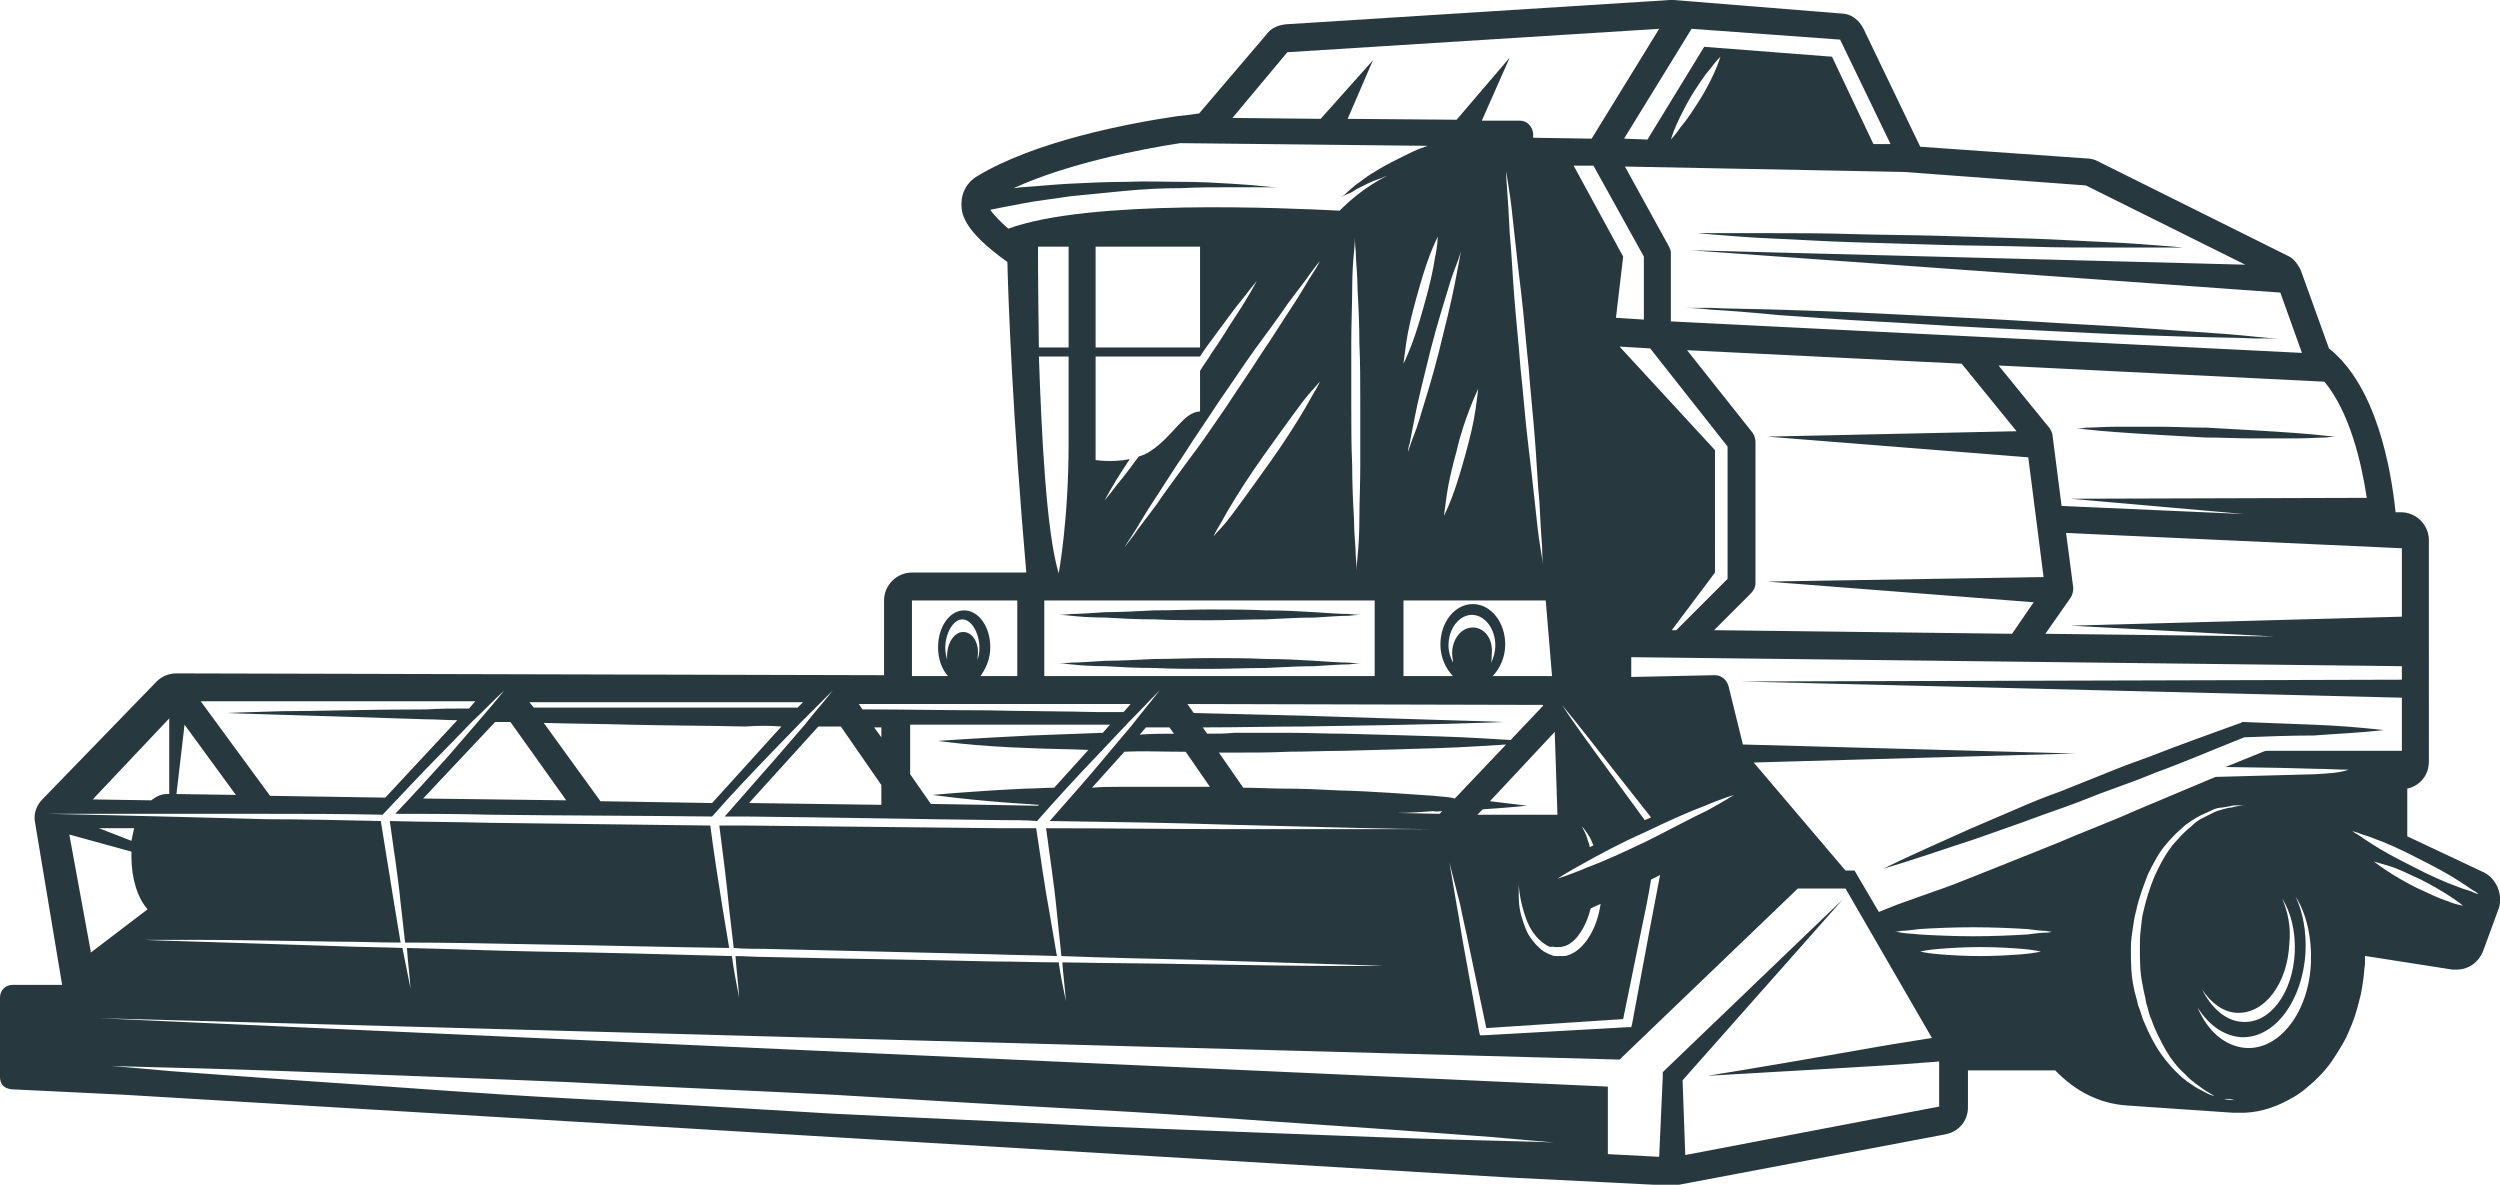 <svg version="1.1" id="图层_1" x="0px" y="0px" width="277.7px" height="131.6px" viewBox="0 0 277.7 131.6" enable-background="new 0 0 277.7 131.6" xml:space="preserve" xmlns="http://www.w3.org/2000/svg" xmlns:xlink="http://www.w3.org/1999/xlink" xmlns:xml="http://www.w3.org/XML/1998/namespace">
  <path fill="#27393F" d="M275.9,96.9l-8.5-4v-5.3c1.4-0.3,2.4-1.5,2.4-3V60c0-1.7-1.4-3.1-3.1-3.1h-0.6c-0.5-4.8-2.1-14-7.4-18.2
	l-3.1-8.6c-0.3-0.7-0.8-1.4-1.5-1.7L233,17.9c-0.4-0.2-0.8-0.3-1.2-0.3l-18.5-1.3L207,3.2c-0.5-1-1.4-1.7-2.5-1.7L185.9,0
	c-0.1,0-0.1,0-0.2,0c-0.1,0-0.1,0-0.2,0l-42.7,2.7c-0.8,0.1-1.6,0.4-2.1,1.1l-7.5,8.8c-0.6,0.1-1.4,0.2-2.4,0.3l0,0l0,0
	c-5.5,0.8-15.9,2.8-22.3,6.7c-1,0.6-1.7,1.7-1.7,3c0,0.9-0.1,2.8,5.1,6.5c0.1,4.4,0.6,17.3,2.1,34.5h-12.7c-1.7,0-3.1,1.4-3.1,3.1
	V75l-78.6-0.2l0,0c-0.8,0-1.6,0.3-2.2,0.9L4.7,88.8c-0.7,0.7-1,1.7-0.8,2.6l3,18H1.4c-0.8,0-1.4,0.6-1.4,1.4v8.8
	c0,0.7,0.3,1.3,1.3,1.4l12.4,0.6l154,9.2l18,0.9c0.1,0,0.1,0,0.2,0c0.2,0,0.4,0,0.6-0.1l29.6-5.6c1.5-0.3,2.5-1.5,2.5-3v-4.1h9.7
	c2.2,2.3,4.9,3.7,8,3.9l11.7,0.8c0.5,0,0.9,0,1.4,0c1.9-0.1,3.6-0.7,5.3-1.7c0.4-0.2,0.8-0.5,1.2-0.8c1.1-0.9,2.2-1.9,3.1-3.2
	c0.4-0.6,0.8-1.2,1.2-1.9c0.3-0.5,0.5-0.9,0.7-1.4c0.5-1.1,0.9-2.3,1.2-3.6c0.2-0.7,0.3-1.4,0.4-2.1c0.1-0.6,0.1-1.2,0.2-1.8
	c0-0.3,0-0.6,0-0.9h0.1l9.6,1.5c0.2,0,0.3,0,0.5,0c1.3,0,2.4-0.8,2.9-2l1.8-4.9C278,99.3,277.3,97.6,275.9,96.9z M266.8,60.9v7.6
	l-36.8,1l22.6,1.2l-25.4-0.3l2.8-4c0.2-0.3,0.3-0.7,0.3-1.1l-0.8-6.1L266.8,60.9z M262.9,55.3L230,55.4l19.3,1.7L229,56.2l-1-7.8
	c0-0.3-0.2-0.6-0.3-0.8l-5.7-7l36.2,1.8C261,45.8,262.3,51.3,262.9,55.3z M225.9,66.9l-2.4,3.5L190.4,70l4.1-4.1
	c0.3-0.3,0.5-0.7,0.5-1.1V49.1c0-0.3-0.1-0.7-0.3-1l-7.3-9.2l30.5,1.5l6.1,7.5l-27.7,0.6l29,2.3l1.7,13.3l-30.7,0.5L225.9,66.9z
	 M179.9,38.5l3.4,0.2l8.6,10.9v14.7l-5.7,5.7h-0.5l4.8-6.4V50L179.9,38.5z M159.3,88.4c-3.1-0.2-6.7-0.5-10.6-0.6
	c-1.9-0.1-3.9-0.2-6-0.2c-1.5,0-3-0.1-4.6-0.1l-2.7-3.9c0.5,0,1.1,0,1.6,0c2.1,0,4.1,0,6.2-0.1c2,0,4-0.1,6-0.1
	c3.9-0.1,7.5-0.2,10.6-0.3c3.1-0.1,5.7-0.3,7.5-0.4l-5.7,6C160.9,88.5,160.1,88.5,159.3,88.4z M160.2,90.1l-0.3,0.3l-4.7-0.1
	c1.4,0,2.8-0.1,4-0.2C159.6,90.2,159.9,90.1,160.2,90.1z M118.7,39.6c0,3.3,0,6.8,0,9.7c0,8.5-1.1,14.4-1.1,14.4
	c-1.4-4.7-1.9-15.5-2.2-24.1H118.7z M115.4,38.6c-0.1-6.3-0.1-11.2-0.1-11.2h3.4c0,0,0,5.2,0,11.2H115.4z M116,66.7h1.2h35.5v8.4
	H116V66.7z M133.3,39.6c0.2-0.3,0.4-0.6,0.6-0.9c1-1.4,2-2.7,2.8-3.8s1.6-2,2.1-2.7c0.5-0.6,0.8-1,0.8-1s-0.2,0.4-0.6,1.1
	c-0.4,0.7-1,1.7-1.8,2.9s-1.6,2.6-2.6,4c-0.4,0.7-0.9,1.3-1.3,2v4.5c-1.9,0.1-2.9,2.7-5.5,4.4c-0.4,0.3-0.9,0.5-1.3,0.6
	c-0.3,0.4-0.6,0.8-0.9,1.2c-0.8,1.1-1.6,2-2.1,2.7c-0.5,0.6-0.8,1-0.8,1s0.2-0.4,0.6-1.1c0.4-0.7,1-1.7,1.8-2.9
	c0.1-0.2,0.3-0.4,0.4-0.6c-2,0.4-3.8,0.1-3.8,0.1V39.6H133.3z M121.7,38.6V27.4h11.6v11.2H121.7z M145.8,30.4
	c-0.6,0.9-1.3,2.2-2.3,3.7s-2.1,3.3-3.4,5.2c-1.2,1.9-2.6,3.9-3.9,5.9c-1.4,2-2.7,4-4.1,5.8c-1.3,1.8-2.6,3.5-3.6,5
	c-1.1,1.5-2,2.6-2.6,3.5c-0.6,0.8-1,1.3-1,1.3s0.3-0.5,0.9-1.4s1.3-2.2,2.3-3.7s2.1-3.3,3.4-5.2c1.2-1.9,2.6-3.9,3.9-5.9
	c1.4-2,2.7-4,4-5.8s2.6-3.5,3.6-5c1.1-1.5,2-2.6,2.6-3.5c0.6-0.8,1-1.3,1-1.3S146.4,29.5,145.8,30.4z M146.6,42.4
	c0,0-0.1,0.3-0.4,0.8c-0.3,0.5-0.7,1.2-1.2,2.1c-1,1.7-2.4,3.9-3.9,6s-3,4.2-4.2,5.8c-0.6,0.8-1.1,1.4-1.5,1.8
	c-0.4,0.4-0.6,0.7-0.6,0.7s0.1-0.3,0.4-0.8c0.3-0.5,0.7-1.2,1.2-2.1c1-1.7,2.4-3.9,3.9-6s3-4.2,4.2-5.8c0.6-0.8,1.1-1.4,1.5-1.8
	C146.4,42.6,146.6,42.4,146.6,42.4z M150.1,38.1c0-2.2,0.1-4.2,0.1-5.9s0.1-3.2,0.2-4.2c0.1-1,0.1-1.6,0.1-1.6s0,0.6,0.1,1.6
	c0,1,0.2,2.5,0.2,4.2c0.1,1.7,0.2,3.8,0.2,5.9c0.1,2.2,0.1,4.5,0.1,6.8s0,4.6,0,6.8s-0.1,4.2-0.1,5.9s-0.1,3.2-0.2,4.2
	c-0.1,1-0.1,1.6-0.1,1.6s0-0.6-0.1-1.6c0-1-0.2-2.5-0.2-4.2c-0.1-1.7-0.2-3.8-0.2-5.9c-0.1-2.2-0.1-4.5-0.1-6.8
	S150.1,40.3,150.1,38.1z M130.4,81.5c-1.3,0-2.5,0-3.8,0.1l0.7-0.8c0.9,0,1.7,0,2.6,0L130.4,81.5z M130.9,83.5c0.3,0,0.5,0,0.8,0
	l2.7,3.9c-1.3,0-2.7,0-4,0c-2,0-4,0-6,0c-1.1,0-2.1,0-3.1,0.1l3.6-4C126.9,83.4,128.9,83.5,130.9,83.5z M134.1,81.5l-0.5-0.7
	c4,0,7.7-0.1,11.2-0.1c6.6-0.1,12.2-0.2,16.1-0.3c3.9-0.1,6.1-0.2,6.1-0.2s-2.2-0.1-6.1-0.2c-3.9-0.1-9.4-0.3-16-0.5
	c-3.8-0.1-7.9-0.2-12.3-0.3l-0.7-1l39.5,0.1v0.1l-3.6,3.8c-1.8-0.1-4.5-0.3-7.9-0.4c-3.1-0.1-6.7-0.2-10.6-0.3c-1.9,0-3.9-0.1-6-0.1
	c-2,0-4.1,0-6.2,0C136.1,81.5,135.1,81.5,134.1,81.5z M162.1,28.9c-0.1,0.6-0.3,1.5-0.5,2.6c-0.4,2.1-1.1,4.9-1.8,7.7
	s-1.6,5.6-2.2,7.6c-0.3,1-0.7,1.9-0.9,2.5s-0.3,0.9-0.3,0.9s0-0.4,0.2-1c0.1-0.6,0.3-1.5,0.5-2.6c0.4-2.1,1.1-4.9,1.8-7.7
	s1.6-5.6,2.2-7.6c0.3-1,0.7-1.9,0.9-2.5s0.3-0.9,0.3-0.9S162.2,28.3,162.1,28.9z M163.3,45.3c0.5-1.3,0.9-2.1,0.9-2.1
	s-0.1,0.9-0.3,2.3c-0.2,1.4-0.6,3.1-1.1,4.9c-0.5,1.8-1,3.5-1.5,4.8s-0.9,2.1-0.9,2.1s0.1-0.9,0.3-2.3c0.2-1.4,0.6-3.1,1.1-4.9
	C162.2,48.3,162.8,46.6,163.3,45.3z M159.4,28.6c-0.2,1.4-0.6,3.1-1.1,4.9s-1,3.5-1.5,4.8s-0.9,2.1-0.9,2.1s0.1-0.9,0.3-2.3
	c0.2-1.4,0.6-3.1,1.1-4.9c0.5-1.8,1-3.5,1.5-4.8s0.9-2.1,0.9-2.1S159.7,27.3,159.4,28.6z M171.7,66.7l0.7,8.4h-6.6
	c0.8-0.8,1.4-2.1,1.4-3.5c0-2.5-1.6-4.5-3.6-4.5s-3.6,2-3.6,4.5c0,1.4,0.6,2.7,1.4,3.5h-5.5v-8.4H171.7z M167.3,19
	c0,0,0.1,0.7,0.3,1.9c0.2,1.2,0.4,2.9,0.6,4.9c0.2,2,0.5,4.4,0.8,7c0.3,2.5,0.5,5.3,0.8,8c0.2,2.7,0.5,5.4,0.7,8s0.3,4.9,0.5,7
	c0.1,2,0.2,3.8,0.3,5c0,1.2,0.1,1.9,0.1,1.9s-0.1-0.7-0.3-1.9s-0.4-2.9-0.6-4.9c-0.2-2-0.5-4.4-0.8-7c-0.3-2.5-0.5-5.3-0.8-8
	c-0.2-2.7-0.5-5.4-0.7-8s-0.3-4.9-0.5-7c-0.1-2-0.2-3.8-0.3-5C167.3,19.7,167.3,19,167.3,19z M167,90.5h-2.9l0.6-0.6
	c3.1-0.2,4.9-0.4,4.9-0.4s-1.5-0.2-4.1-0.5l7.2-7.7l0.3,9.2H167z M172.8,105.2h0.3h0.2c0.2,0,0.3-0.1,0.5-0.1
	c0.6-0.2,1.2-0.7,1.6-1.3c0.6-0.8,1-1.8,1.3-2.9l1.1-0.5c-0.2,1.3-0.6,2.7-1.5,4c-0.5,0.7-1.2,1.4-2.1,1.7c-0.2,0.1-0.5,0.1-0.7,0.1
	c-0.1,0-0.2,0-0.4,0h-0.3c-0.2,0-0.5-0.1-0.7-0.2s-0.4-0.2-0.6-0.3c-0.7-0.5-1.2-1.1-1.6-1.7c-0.4-0.6-0.6-1.3-0.8-1.9
	c-0.4-1.2-0.4-2.2-0.4-2.9c0-0.4,0-0.6,0-0.8c0-0.2,0-0.3,0-0.3s0,0.4,0.1,1.1s0.3,1.7,0.7,2.8c0.4,1.1,1.1,2.3,2.3,3
	c0.1,0.1,0.3,0.1,0.4,0.2C172.5,105.1,172.6,105.2,172.8,105.2z M163.6,69.7c-1.3,0-2.3,1.3-2.3,2.9c0,0.3,0.1,0.7,0.1,1
	c-0.3-0.6-0.5-1.2-0.5-1.9c0-1.9,1.2-3.4,2.6-3.4c1.4,0,2.6,1.5,2.6,3.4c0,0.7-0.2,1.4-0.5,2c0.1-0.3,0.1-0.6,0.1-1
	C165.9,71,164.9,69.7,163.6,69.7z M162.2,100.5c0.3,1.6,0.7,3.1,1,4.7l1.9,9l15.2-1l2-9.8c0.4-1.9,0.8-3.8,1.1-5.7l1-0.5
	c-0.4,2.1-0.8,4.2-1.2,6.3l-1.9,10.2l-0.1,0.4h-0.4l-16,0.9h-0.4l-0.1-0.4l-1.7-9.4c-0.3-1.6-0.5-3.1-0.8-4.7l-0.8-4.7L162.2,100.5z
	 M183,93.4c-2.5,1.2-4.9,2.3-6.8,3c-0.9,0.4-1.8,0.7-2.3,0.9c-0.6,0.2-0.9,0.3-0.9,0.3s0.3-0.2,0.8-0.5s1.2-0.7,2.1-1.2
	c1.8-1,4.2-2.3,6.7-3.4c2.5-1.2,4.9-2.3,6.8-3c0.9-0.4,1.8-0.7,2.3-0.9c0.6-0.2,0.9-0.3,0.9-0.3s-0.3,0.2-0.8,0.5s-1.2,0.7-2.1,1.2
	C187.8,90.9,185.4,92.2,183,93.4z M175.7,91.8c0,0,0.1,0.1,0.2,0.2c0.1,0.1,0.3,0.4,0.5,0.7c0.2,0.3,0.4,0.7,0.6,1.2l-0.4,0.2
	c-0.1-0.5-0.3-0.9-0.4-1.3C175.9,92.1,175.7,91.8,175.7,91.8z M182.7,91.1l-3.8-5.2c-1.8-2.5-3.7-5-5.4-7.6c2,2.4,3.9,4.9,5.8,7.3
	l4.1,5.2L182.7,91.1z M174.8,18.4h2.2l5.6,10.1v7l-3.1-0.2l0.8-6.8L174.8,18.4z M231.7,20.6l17.7,8.8l-61.6-1.6l65.5,4.7l2.4,6.7
	l-70.1-3.5v-7.6c0-0.3-0.1-0.5-0.2-0.7l-4.9-8.9l31,0.6L231.7,20.6z M185.6,15.5c0,0,0.2-0.7,0.6-1.6c0.4-0.9,1-2.1,1.7-3.3
	c0.7-1.1,1.4-2.2,2.1-3c0.6-0.8,1.1-1.3,1.1-1.3s-0.2,0.7-0.6,1.6c-0.4,0.9-1,2.1-1.7,3.2s-1.4,2.2-2.1,3
	C186.1,15,185.6,15.5,185.6,15.5z M187.9,3.2l16.5,1.2L210,16h-1.9l-4.6-9.7l-14.2-1.1L183,15.5l-2.6-0.1L187.9,3.2z M143,5.8
	l41.3-2.6l-7.5,12.2l-6.5-0.1v-0.5c-0.1-0.8-0.7-1.4-1.5-1.4h-4.2l3.1-7l-5.9,6.9l-12.1-0.1l2.8-6.5l-5.8,6.5l-9.8-0.1L143,5.8z
	 M112,25.4c-0.8-0.7-1.6-1.5-2-2.1c0.9-0.2,2.1-0.4,3.6-0.7c1.5-0.3,3.4-0.5,5.3-0.8c2-0.2,4-0.4,6.1-0.6s4.2-0.3,6.2-0.3
	c2-0.1,3.8-0.1,5.4-0.1c1.6,0,2.9,0,3.8,0c0.9,0,1.5,0,1.5,0s-0.5,0-1.4-0.1s-2.2-0.2-3.8-0.3c-1.6-0.1-3.4-0.2-5.4-0.2
	s-4.1-0.1-6.2,0c-2.1,0-4.2,0.1-6.2,0.2s-3.8,0.3-5.4,0.4c-0.3,0-0.6,0.1-0.9,0.1c5.9-2.7,13.9-4.3,18.5-5l27.5,0.3
	c-0.1,0-0.2,0.1-0.3,0.1c-0.6,0.2-1.3,0.5-1.9,0.8c-0.6,0.3-1.2,0.6-1.8,0.9s-1.1,0.6-1.6,0.9s-1,0.6-1.4,0.9s-0.8,0.6-1.1,0.8
	c-0.3,0.3-0.6,0.5-0.8,0.7c-0.4,0.4-0.7,0.6-0.7,0.6s0.3-0.2,0.8-0.4c0.3-0.1,0.6-0.3,0.9-0.5c0.4-0.2,0.8-0.4,1.2-0.6
	s0.9-0.4,1.5-0.6c0.2-0.1,0.5-0.2,0.7-0.3c-2.7,1.4-4.4,3-5.3,3.9C142.8,23.1,121,22.1,112,25.4z M101.2,66.7H113v8.4h-4.1
	c0.6-0.8,1.1-1.9,1.1-3.2c0-2.3-1.3-4.1-2.9-4.1s-2.9,1.8-2.9,4.1c0,1.3,0.4,2.4,1.1,3.2h-4v-8.4H101.2z M107,70.2
	c-1,0-1.8,1.2-1.8,2.7c0,0.2,0,0.3,0,0.4c-0.1-0.4-0.2-0.9-0.2-1.3c0-1.7,0.9-3.2,1.9-3.2s1.9,1.5,1.9,3.2c0,0.5-0.1,0.9-0.2,1.3
	c0-0.1,0-0.3,0-0.4C108.8,71.4,108,70.2,107,70.2z M125.6,78.2l-0.8,0.9c-0.9,0-1.8,0-2.7,0c-4.2-0.1-8.4-0.1-12.8-0.2
	c-4.4,0-8.8-0.1-13.2-0.1c-0.1,0-0.2,0-0.3,0l-0.4-0.6L125.6,78.2z M114.4,83.1c2,0.1,4.2,0.1,6.5,0.2l-3.8,4.2
	c-1.1,0-2.2,0.1-3.2,0.1c-6.2,0.3-10.3,0.7-10.3,0.7s4.1,0.6,10.3,1c0.5,0,1,0.1,1.5,0.1l-0.1,0.1l-11.9-0.2l-2.3-3.3v-5.5
	c2.8,0,5.5,0,8.3,0c4.4,0,8.6,0,12.8,0c0.4,0,0.7,0,1.1,0l-0.8,0.9c-2.9,0.1-5.6,0.2-8,0.3c-6.2,0.3-10.3,0.6-10.3,0.6
	S108.2,82.9,114.4,83.1z M97.9,80.8v1.1l-0.8-1.1C97.4,80.8,97.7,80.8,97.9,80.8z M97.9,87.2v2.2l-14.7-0.2l7.7-8.5
	c0.8,0,1.6,0,2.5,0L97.9,87.2z M89.2,78l-0.6,0.6c-1.9,0-3.9,0-5.8,0c-4.4,0-8.6,0-12.8,0c-3.7,0-7.3,0-10.7,0L58.8,78H89.2z
	 M86.8,80.7l-7.7,8.5L66.7,89l-6.3-8.7c3.1,0.1,6.3,0.1,9.6,0.2c4.2,0.1,8.4,0.1,12.8,0.2C84.2,80.6,85.5,80.6,86.8,80.7z
	 M62.9,88.9L47,88.7l8-8.5c0.6,0,1.1,0,1.7,0L62.9,88.9z M52.8,77.9l-0.7,0.8c-1.6,0-3.2,0-4.7,0.1c-6.7,0-12.2,0.2-16.1,0.2
	c-3.9,0.1-6.1,0.2-6.1,0.2s2.2,0.1,6.1,0.2s9.4,0.3,16,0.5c1.1,0,2.3,0.1,3.5,0.1l-8,8.6L30,88.4l-7.7-10.5H52.8z M20.5,80.5
	l5.7,7.8l-6.6-0.1L20.5,80.5z M18.8,79.8v8.4h-0.3c-0.6,0-1.2,0.3-1.7,0.7l-6.5-0.1L18.8,79.8z M5.4,90.4c0,0,9.7,0,24.2,0
	c4,0,8.3,0,12.9,0.1c2.2-2.3,4.3-4.6,6.6-6.9l3.4-3.5c1.2-1.1,2.3-2.3,3.5-3.4c-1,1.3-2.1,2.5-3.1,3.7l-3.2,3.7
	c-1.9,2.1-3.8,4.2-5.8,6.3c3.4,0,6.9,0,10.6,0.1c7.9,0.1,16.2,0.1,24.6,0.2c2.1-2.4,4.3-4.7,6.5-7l3.4-3.5c1.2-1.2,2.3-2.3,3.5-3.5
	c-1,1.3-2.1,2.5-3.1,3.8l-3.2,3.7c-1.9,2.2-3.8,4.3-5.7,6.5c0.8,0,1.6,0,2.4,0c9.7,0.1,19.4,0.3,28.4,0.4c1.3,0,2.6,0,3.9,0.1
	c2.2-2.5,4.4-4.9,6.7-7.3l3.4-3.6c1.2-1.2,2.3-2.4,3.5-3.6c-1,1.3-2.1,2.6-3.1,3.9l-3.2,3.8c-1.9,2.3-3.9,4.5-5.9,6.8
	c7.1,0.1,13.7,0.2,19.6,0.4c11.1,0.3,19.4,0.5,22.7,0.5l0,0c-3.3,0-11.5,0-22.7,0c-6,0-12.8-0.1-20-0.1c0.4,3.1,0.9,6.2,1.2,9.4
	l0.5,4.8c5.2,0.2,10,0.3,14.4,0.4c6.5,0.2,11.9,0.4,15.6,0.5c3.8,0.1,5.9,0.2,5.9,0.2s-2.2,0-5.9,0c-3.8,0-9.2-0.1-15.6-0.2
	c-4.3-0.1-9.2-0.1-14.3-0.2c0.1,1.4,0.3,2.9,0.4,4.3c-0.3-1.4-0.6-2.9-0.8-4.3c-2.4,0-4.8-0.1-7.3-0.1c-8.1-0.2-16.7-0.3-25.3-0.5
	c-1.1,0-2.2-0.1-3.3-0.1c0.1,1.5,0.3,3,0.4,4.6c-0.3-1.5-0.6-3.1-0.8-4.6c-7.4-0.2-14.6-0.4-21.6-0.5c-5.1-0.1-9.9-0.3-14.5-0.4
	c0.1,1.5,0.3,3,0.4,4.5c-0.3-1.5-0.6-3-0.9-4.5c-2.5-0.1-4.9-0.1-7.2-0.2c-6.5-0.2-11.9-0.4-15.6-0.5c-3.8-0.1-5.9-0.2-5.9-0.2
	s2.2,0,5.9,0c3.8,0,9.2,0.1,15.6,0.2c2.2,0,4.6,0.1,7,0.1l-0.7-4.2c-0.5-3.1-1-6.2-1.5-9.3c-4.5-0.1-8.7-0.2-12.6-0.2
	C15.1,90.6,5.4,90.4,5.4,90.4z M14.9,92c-0.1,0.4-0.2,0.9-0.3,1.4L11,92H14.9z M7.7,92.7l6.9,1.9c0,0.2,0,0.4,0,0.6
	c0,2.4,0.7,4.6,1.8,5.8l-6.3,4.8L7.7,92.7z M165.7,126.7c-4.4-0.1-10.7-0.3-18.2-0.6c-7.5-0.3-16.3-0.6-25.7-1
	c-9.4-0.5-19.4-0.9-29.4-1.4c-10-0.6-20-1.2-29.4-1.7s-18.1-1.2-25.7-1.7c-7.5-0.5-13.8-1-18.1-1.3c-4.4-0.4-6.9-0.6-6.9-0.6
	s2.5,0.1,6.9,0.2s10.7,0.3,18.2,0.6c7.5,0.3,16.3,0.6,25.7,1c9.4,0.5,19.4,0.9,29.4,1.4c10,0.6,20,1.2,29.4,1.7s18.1,1.2,25.7,1.7
	c7.5,0.5,13.8,1,18.1,1.3c4.4,0.4,6.9,0.6,6.9,0.6S170.1,126.8,165.7,126.7z M215.5,122.9l-28.3,5.4l-0.3-8.3l17.8-20.1L185,118.8
	l-0.3,0.3v0.5l-0.4,8.9l-5.7-0.3v-7.5L11,113.1l168.9,4.6l19.8-19h5.3l9.6,16.6c-0.6,0.1-1.2,0.2-1.9,0.3c-2.6,0.4-6,1-9.4,1.6
	c-6.8,1.2-13.6,2.3-13.6,2.3s6.9-0.4,13.8-0.8c3.4-0.2,6.9-0.4,9.5-0.6c0.9-0.1,1.7-0.1,2.4-0.2v5H215.5z M224.6,106
	c-1.3,0.1-2.9,0.2-4.6,0.2c-1.7,0-3.4-0.1-4.6-0.2c-1.3-0.1-2.1-0.3-2.1-0.3s0.8-0.2,2.1-0.3c1.3-0.1,2.9-0.2,4.6-0.2
	c1.7,0,3.4,0.1,4.6,0.2c1.3,0.1,2.1,0.3,2.1,0.3S225.9,105.9,224.6,106z M227.2,103.6c-0.5,0-1.2,0.1-2,0.2c-1.6,0.1-3.8,0.2-6,0.2
	s-4.3-0.1-6-0.2c-0.8-0.1-1.5-0.1-2-0.2s-0.7-0.1-0.7-0.1s0.3,0,0.7-0.1c0.5,0,1.2-0.1,2-0.2c1.6-0.1,3.8-0.2,6-0.2s4.3,0.1,6,0.2
	c0.8,0.1,1.5,0.2,2,0.2c0.5,0.1,0.7,0.1,0.7,0.1S227.7,103.6,227.2,103.6z M248.2,122.2c-0.3,0-0.8,0-1.4-0.2
	c-0.3-0.1-0.6-0.2-1-0.3c-0.4-0.1-0.7-0.3-1.1-0.5c-0.4-0.2-0.8-0.4-1.2-0.7c-0.2-0.1-0.4-0.3-0.6-0.4c-0.2-0.2-0.4-0.3-0.6-0.5
	c-0.8-0.7-1.6-1.6-2.3-2.6s-1.3-2.2-1.8-3.4c-0.3-0.6-0.4-1.3-0.7-1.9c-0.1-0.7-0.4-1.4-0.5-2.1c-0.3-1.4-0.3-2.8-0.3-4.3
	c0-0.8,0.1-1.4,0.2-2.1c0.1-0.7,0.2-1.4,0.4-2.1c0.3-1.4,0.8-2.7,1.3-4c0.6-1.2,1.2-2.4,2-3.3c0.4-0.5,0.8-0.9,1.2-1.3
	c0.5-0.4,0.8-0.8,1.3-1.1c0.4-0.3,0.9-0.6,1.3-0.8c0.4-0.2,0.9-0.4,1.3-0.6c0.4-0.2,0.8-0.3,1.2-0.3c0.4-0.1,0.7-0.1,1-0.2
	c0.6-0.1,1.1,0,1.4,0c0.3,0,0.5,0,0.5,0s-0.2,0-0.5,0s-0.8,0-1.4,0.2c-0.3,0-0.6,0.1-1,0.2s-0.7,0.2-1.1,0.4
	c-0.4,0.2-0.8,0.4-1.2,0.6s-0.8,0.5-1.2,0.9c-0.4,0.3-0.8,0.7-1.2,1.1c-0.3,0.4-0.8,0.8-1.1,1.3c-0.7,0.9-1.3,2.1-1.8,3.2
	c-0.5,1.2-0.9,2.5-1.2,3.8c-0.2,0.7-0.2,1.3-0.3,2s-0.1,1.4-0.1,2.1c0,1.4,0,2.8,0.3,4.1c0.1,0.7,0.3,1.3,0.4,2
	c0.2,0.6,0.3,1.3,0.6,1.9c0.4,1.2,1,2.3,1.6,3.4c0.6,1,1.3,1.9,2.1,2.6c0.2,0.2,0.4,0.4,0.5,0.5c0.2,0.2,0.4,0.3,0.6,0.5
	c0.4,0.3,0.7,0.5,1.1,0.8c0.3,0.2,0.7,0.4,1,0.6s0.6,0.3,0.9,0.4C247.4,122,247.9,122.1,248.2,122.2c0.3,0,0.5,0,0.5,0
	S248.5,122.2,248.2,122.2z M253.5,99.8c1,1.6,1.5,3.7,1.4,6c-0.2,4.5-2.8,8-5.9,7.7c-1.8-0.1-3.4-1.6-4.4-3.6c1,1.5,2.3,2.5,3.8,2.6
	c3.1,0.2,5.7-3.2,5.9-7.7C254.5,102.9,254.1,101.2,253.5,99.8z M256.7,106.9c-0.2,5.5-3.5,9.8-7.3,9.5c-2.3-0.2-4.2-1.9-5.3-4.5
	c1.2,1.9,2.8,3.1,4.7,3.3c3.8,0.3,7-4,7.3-9.5c0.1-2.2-0.3-4.4-1.1-6.1C256.2,101.5,256.8,104.1,256.7,106.9z M257.2,86l-3.7,0.1
	l-7.4,0.2l-8.8,3.7c-2.9,1.3-5.9,2.4-8.9,3.7l-4.5,1.8l-4.5,1.8c-1.5,0.6-3,1.2-4.5,1.7c-1.4,0.5-2.8,1-4.2,1.5l-2,0.8l-2.7-4.6h-1
	l-10.2-12l35.7-1l-36.9-1l-1.6-6.5c-0.2-0.7-0.8-1.2-1.5-1.2l0,0l-9.3,0.2V73l85.6,1v1.5l-73.4,0.2l73.4,1.8v5.9H252
	c-0.2,0-0.4,0-0.6,0.1l-4.2,1.7l6.3,0.1l3.7,0.1c1.2,0,2.5,0.1,3.7,0.1C259.7,85.9,258.5,85.9,257.2,86z M271.9,100.1
	c-1-0.3-2.2-0.9-3.5-1.5c-1.2-0.6-2.4-1.3-3.3-1.9s-1.4-1-1.4-1s0.7,0.2,1.7,0.5s2.2,0.9,3.5,1.5c1.2,0.6,2.4,1.3,3.3,1.9
	s1.4,1,1.4,1S272.8,100.5,271.9,100.1z M274.7,99.1c-0.4-0.2-1-0.3-1.7-0.6c-1.4-0.5-3.2-1.3-4.9-2.2c-1.8-0.9-3.5-1.8-4.7-2.6
	c-0.6-0.4-1.1-0.7-1.5-1c-0.4-0.2-0.6-0.4-0.6-0.4s0.2,0.1,0.6,0.2c0.4,0.2,1,0.3,1.7,0.6c1.4,0.5,3.2,1.3,4.9,2.2
	c1.8,0.9,3.5,1.8,4.7,2.6c0.6,0.4,1.1,0.7,1.5,1c0.4,0.2,0.6,0.4,0.6,0.4S275.1,99.3,274.7,99.1z M44.5,100.3
	c-0.3-3.1-0.8-6.1-1.2-9.1c3.6,0.1,7.3,0.1,11.2,0.2c7.8,0.1,16.1,0.2,24.4,0.3c0.4,3.1,0.9,6.3,1.4,9.4l0.7,4.2
	c-7.3-0.1-14.5-0.3-21.4-0.4c-5.1-0.1-10-0.2-14.6-0.2L44.5,100.3z M81,101c-0.3-3.1-0.7-6.2-1.1-9.3c1,0,2,0,3,0
	c9.7,0.1,19.4,0.2,28.4,0.3c1.3,0,2.5,0,3.8,0c0.5,3.2,0.9,6.3,1.5,9.5l0.8,4.7c-2.3-0.1-4.7-0.1-7.2-0.2
	c-8.1-0.2-16.7-0.4-25.3-0.6c-1.1,0-2.3,0-3.4-0.1L81,101z M249.3,81.9c-3.3,1.3-6.5,2.7-9.8,3.9c-1.7,0.7-3.3,1.3-5,1.9
	s-3.3,1.3-5,1.9s-3.4,1.2-5,1.8c-1.7,0.6-3.4,1.2-5.1,1.8c-3.4,1.1-6.8,2.3-10.2,3.3c3.2-1.6,6.5-3,9.8-4.5c1.6-0.7,3.3-1.4,4.9-2.1
	c1.6-0.7,3.3-1.4,5-2c1.7-0.7,3.3-1.3,5-2s3.3-1.3,5-1.9c3.3-1.3,6.7-2.5,10-3.7l0.2-0.1h0.1c2.6,0.1,5.2,0.2,7.8,0.3
	c2.6,0.1,5.2,0.3,7.8,0.6c-2.6,0.3-5.2,0.4-7.8,0.6C254.4,81.7,251.9,81.8,249.3,81.9z M149.8,68.2c0.9,0.1,1.4,0.1,1.4,0.1
	s-0.5,0-1.4,0.1c-0.9,0-2.2,0.1-3.8,0.2c-1.6,0-3.4,0.1-5.4,0.2c-2,0-4.1,0.1-6.2,0.1c-2.1,0-4.2,0-6.2-0.1c-2,0-3.8-0.1-5.4-0.2
	c-1.6,0-2.9-0.1-3.8-0.2s-1.4-0.1-1.4-0.1s0.5,0,1.4-0.1c0.9,0,2.2-0.1,3.8-0.2c1.6,0,3.4-0.1,5.4-0.2c2,0,4.1-0.1,6.2-0.1
	c2.1,0,4.2,0,6.2,0.1c2,0,3.8,0.1,5.4,0.2C147.5,68.1,148.9,68.2,149.8,68.2z M149.8,73.6c0.9,0.1,1.4,0.1,1.4,0.1s-0.5,0-1.4,0.1
	c-0.9,0-2.2,0.1-3.8,0.2c-1.6,0-3.4,0.1-5.4,0.2c-2,0-4.1,0.1-6.2,0.1c-2.1,0-4.2,0-6.2-0.1c-2,0-3.8-0.1-5.4-0.2
	c-1.6,0-2.9-0.1-3.8-0.2s-1.4-0.1-1.4-0.1s0.5,0,1.4-0.1c0.9,0,2.2-0.1,3.8-0.2c1.6,0,3.4-0.1,5.4-0.2c2,0,4.1-0.1,6.2-0.1
	c2.1,0,4.2,0,6.2,0.1c2,0,3.8,0.1,5.4,0.2C147.5,73.5,148.9,73.6,149.8,73.6z M190.1,34.4c-1.8-0.2-2.8-0.2-2.8-0.2s1,0,2.8,0
	c1.8,0.1,4.4,0.1,7.5,0.2c3.1,0.1,6.7,0.2,10.6,0.4c3.9,0.2,8,0.4,12.1,0.6c4.1,0.2,8.2,0.5,12.1,0.7c3.9,0.2,7.5,0.5,10.6,0.7
	s5.7,0.4,7.5,0.6c1.8,0.2,2.8,0.2,2.8,0.2s-1,0-2.8,0c-1.8-0.1-4.4-0.1-7.5-0.2c-3.1-0.1-6.7-0.2-10.6-0.4c-3.9-0.2-8-0.4-12.1-0.6
	c-4.1-0.2-8.2-0.5-12.1-0.7c-3.9-0.2-7.5-0.5-10.6-0.7C194.5,34.7,191.9,34.5,190.1,34.4z M190.9,26.1c-1.5-0.1-2.3-0.2-2.3-0.2
	s0.8,0,2.3,0s3.6,0,6.1,0s5.5,0,8.7,0.1s6.5,0.1,9.9,0.2s6.7,0.2,9.9,0.3c3.2,0.1,6.1,0.3,8.6,0.4s4.6,0.3,6.1,0.4s2.3,0.2,2.3,0.2
	s-0.8,0-2.3,0s-3.6,0-6.1,0s-5.5,0-8.7-0.1s-6.5-0.1-9.9-0.2s-6.7-0.2-9.9-0.3c-3.2-0.1-6.1-0.3-8.6-0.4
	C194.4,26.4,192.3,26.2,190.9,26.1z M231.8,47.7c-0.8-0.1-1.2-0.1-1.2-0.1s0.5,0,1.2-0.1c0.8,0,1.9-0.1,3.3-0.1c1.4,0,3,0,4.7,0
	s3.5,0.1,5.3,0.1c1.8,0.1,3.6,0.2,5.3,0.3s3.3,0.2,4.6,0.3c1.4,0.1,2.5,0.2,3.3,0.3c0.8,0.1,1.2,0.1,1.2,0.1s-0.5,0-1.2,0.1
	c-0.8,0-1.9,0.1-3.3,0.1c-1.4,0-3,0-4.7,0s-3.5-0.1-5.3-0.1c-1.8-0.1-3.6-0.2-5.3-0.3s-3.3-0.2-4.6-0.3
	C233.7,47.9,232.6,47.8,231.8,47.7z" class="color c1"/>
</svg>